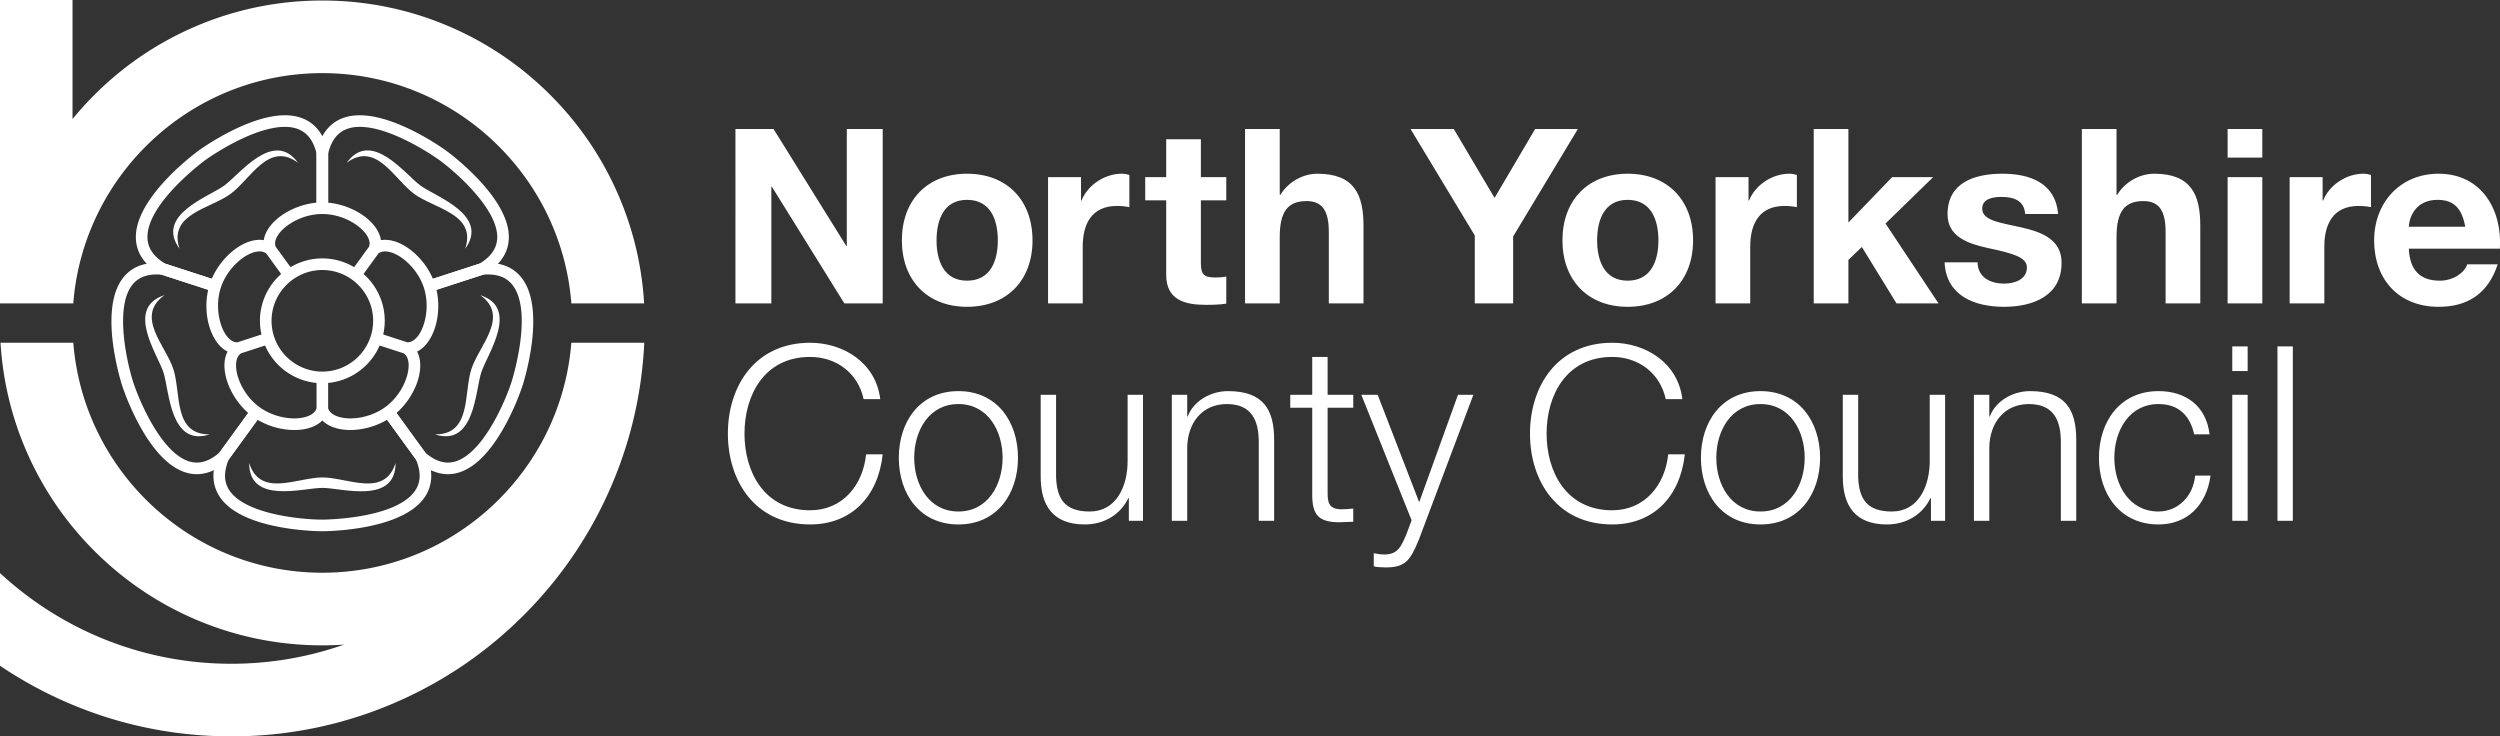 <svg xmlns="http://www.w3.org/2000/svg" width="2767.856" height="815.277" viewBox="0 0 2767.856 815.277"><rect x="0" y="0" width="2767.856" height="815.277" fill="#333333" stroke="none"/><g fill="#FFF"><path d="M814.248 142.856h42.175l80.566 129.5h.541v-129.5h39.744v193.035h-42.447L854.53 206.659h-.539v129.232h-39.743V142.856zM1070.681 192.331c44.068 0 72.455 29.199 72.455 73.807 0 44.34-28.387 73.539-72.455 73.539-43.799 0-72.186-29.199-72.186-73.539 0-44.608 28.387-73.807 72.186-73.807zm0 118.416c26.225 0 34.064-22.439 34.064-44.609 0-22.439-7.84-44.879-34.064-44.879-25.955 0-33.795 22.439-33.795 44.879 0 22.17 7.84 44.609 33.795 44.609zM1160.337 196.116h36.498v25.955h.541c7.029-17.574 25.955-29.74 44.609-29.74 2.703 0 5.949.541 8.381 1.352v35.688c-3.514-.811-9.191-1.352-13.789-1.352-28.115 0-37.848 20.277-37.848 44.881v62.992h-38.393V196.116zM1329.546 196.116h28.117v25.686h-28.117v69.211c0 12.977 3.244 16.221 16.221 16.221 4.057 0 7.842-.271 11.896-1.082v30.01c-6.49 1.082-14.871 1.354-22.441 1.354-23.52 0-44.068-5.408-44.068-33.254v-82.459h-23.25v-25.686h23.25v-41.904h38.393v41.903zM1378.454 142.856h38.391v72.727h.813c9.73-15.682 26.494-23.252 40.822-23.252 40.826 0 51.1 22.98 51.1 57.586v85.975h-38.393v-78.945c0-22.98-6.758-34.334-24.602-34.334-20.818 0-29.74 11.625-29.74 40.014v73.266h-38.391V142.856zM1632.8 260.731l-71.105-117.875h47.854l45.15 76.24 44.881-76.24h47.311l-71.645 118.957v74.078H1632.8v-75.16zM1802.042 192.331c44.068 0 72.455 29.199 72.455 73.807 0 44.34-28.387 73.539-72.455 73.539-43.799 0-72.186-29.199-72.186-73.539 0-44.608 28.387-73.807 72.186-73.807zm0 118.416c26.225 0 34.064-22.439 34.064-44.609 0-22.439-7.84-44.879-34.064-44.879-25.955 0-33.795 22.439-33.795 44.879 0 22.17 7.84 44.609 33.795 44.609zM1899.368 196.116h36.5v25.955h.539c7.029-17.574 25.955-29.74 44.611-29.74 2.701 0 5.947.541 8.379 1.352v35.688c-3.514-.811-9.191-1.352-13.787-1.352-28.117 0-37.852 20.277-37.852 44.881v62.992h-38.391V196.116zM2008.052 142.856h38.391v103.545l48.393-50.285h45.422l-52.721 51.367 58.666 88.408h-46.5l-38.391-62.453-14.869 14.33v48.123h-38.391V142.856zM2189.458 290.472c.271 16.762 14.33 23.52 29.469 23.52 11.084 0 25.145-4.324 25.145-17.844 0-11.623-15.951-15.68-43.529-21.627-22.168-4.865-44.338-12.707-44.338-37.311 0-35.688 30.82-44.879 60.83-44.879 30.553 0 58.668 10.273 61.643 44.609h-36.498c-1.082-14.869-12.438-18.924-26.225-18.924-8.65 0-21.359 1.621-21.359 12.977 0 13.787 21.627 15.682 43.527 20.816 22.441 5.137 44.34 13.248 44.34 39.203 0 36.768-31.902 48.664-63.805 48.664-32.443 0-64.074-12.166-65.697-49.205h36.497zM2304.897 142.856h38.393v72.727h.811c9.732-15.682 26.496-23.252 40.824-23.252 40.824 0 51.098 22.98 51.098 57.586v85.975h-38.391v-78.945c0-22.98-6.76-34.334-24.604-34.334-20.816 0-29.738 11.625-29.738 40.014v73.266h-38.393V142.856zM2504.688 174.487H2466.3v-31.631h38.389v31.631zm-38.388 21.629h38.389v139.775H2466.3V196.116zM2534.968 196.116h36.498v25.955h.541c7.029-17.574 25.953-29.74 44.609-29.74 2.703 0 5.947.541 8.381 1.352v35.688c-3.516-.811-9.191-1.352-13.787-1.352-28.117 0-37.852 20.277-37.852 44.881v62.992h-38.391V196.116zM2666.903 275.329c1.082 24.334 12.979 35.418 34.336 35.418 15.41 0 27.846-9.461 30.281-18.113h33.793c-10.814 32.984-33.793 47.043-65.426 47.043-44.068 0-71.375-30.281-71.375-73.539 0-41.904 28.928-73.807 71.375-73.807 47.582 0 70.564 40.014 67.861 82.998h-100.845zm62.453-24.33c-3.514-19.467-11.896-29.74-30.551-29.74-24.332 0-31.361 18.926-31.902 29.74h62.453z"/></g><g fill="#FFF"><path d="M956.187 441.942c-6.49-29.74-31.092-46.771-59.209-46.771-51.098 0-72.726 42.715-72.726 84.893 0 42.174 21.628 84.893 72.726 84.893 35.688 0 58.396-27.578 61.912-61.912h18.385c-5.137 47.313-35.146 77.592-80.297 77.592-60.83 0-91.11-47.852-91.11-100.572s30.28-100.572 91.11-100.572c36.498 0 72.727 21.898 77.594 62.451h-18.385zM1127.052 506.829c0 40.012-23.252 73.807-65.969 73.807s-65.969-33.795-65.969-73.807c0-40.014 23.252-73.809 65.969-73.809s65.969 33.795 65.969 73.809zm-114.905 0c0 29.738 16.223 59.479 48.936 59.479s48.934-29.74 48.934-59.479c0-29.74-16.221-59.48-48.934-59.48s-48.936 29.74-48.936 59.48zM1265.474 576.581h-15.68v-25.145h-.541c-8.922 18.656-27.307 29.199-48.125 29.199-35.146 0-48.934-20.547-48.934-52.988v-90.57h17.031v90.84c.813 25.141 10.275 38.391 37.311 38.391 29.199 0 41.904-27.576 41.904-55.965v-73.266h17.033v139.504zM1297.372 437.077h17.033v24.061h.541c6.219-16.762 24.873-28.117 44.609-28.117 39.203 0 51.098 20.547 51.098 53.803v89.758h-17.033v-87.055c0-24.063-7.84-42.178-35.416-42.178-27.037 0-43.258 20.549-43.799 47.855v81.377h-17.033V437.077zM1469.856 437.077h28.389v14.328h-28.389v94.084c0 11.086 1.623 17.574 13.789 18.387 4.867 0 9.734-.271 14.6-.813v14.598c-5.139 0-10.004.543-15.141.543-22.709 0-30.551-7.57-30.279-31.363v-95.436h-24.332v-14.328h24.332v-41.906h17.031v41.906zM1507.163 437.077h18.115l45.961 118.957 42.986-118.957h17.033l-60.561 160.863c-9.732 23.52-15.41 30.279-36.77 30.279-6.758-.271-10.271-.271-12.975-1.352V612.54c4.055.809 7.84 1.35 11.625 1.35 15.139 0 18.654-8.922 24.33-21.898l5.949-15.953-55.693-138.962zM1844.228 441.942c-6.49-29.74-31.092-46.771-59.209-46.771-51.098 0-72.727 42.715-72.727 84.893 0 42.174 21.629 84.893 72.727 84.893 35.688 0 58.398-27.578 61.912-61.912h18.383c-5.135 47.313-35.146 77.592-80.295 77.592-60.83 0-91.111-47.852-91.111-100.572s30.281-100.572 91.111-100.572c36.498 0 72.727 21.898 77.592 62.451h-18.383zM2015.091 506.829c0 40.012-23.25 73.807-65.967 73.807s-65.967-33.795-65.967-73.807c0-40.014 23.25-73.809 65.967-73.809s65.967 33.795 65.967 73.809zm-114.901 0c0 29.738 16.221 59.479 48.934 59.479s48.936-29.74 48.936-59.479c0-29.74-16.223-59.48-48.936-59.48s-48.934 29.74-48.934 59.48zM2153.515 576.581h-15.682v-25.145h-.539c-8.922 18.656-27.307 29.199-48.123 29.199-35.148 0-48.936-20.547-48.936-52.988v-90.57h17.031v90.84c.813 25.141 10.273 38.391 37.311 38.391 29.199 0 41.906-27.576 41.906-55.965v-73.266h17.031v139.504zM2185.413 437.077h17.033v24.061h.541c6.217-16.762 24.873-28.117 44.609-28.117 39.201 0 51.098 20.547 51.098 53.803v89.758h-17.033v-87.055c0-24.063-7.84-42.178-35.416-42.178-27.035 0-43.258 20.549-43.799 47.855v81.377h-17.033V437.077zM2429.272 480.876c-4.596-20.818-17.303-33.527-39.473-33.527-32.713 0-48.934 29.74-48.934 59.48 0 29.738 16.221 59.479 48.934 59.479 21.09 0 38.393-16.492 40.555-39.742h17.033c-4.598 33.523-26.496 54.07-57.588 54.07-42.717 0-65.965-33.795-65.965-73.807 0-40.014 23.248-73.809 65.965-73.809 29.74 0 52.721 15.951 56.506 47.855h-17.033zM2471.448 383.546h17.033v27.305h-17.033v-27.305zm0 53.531h17.033v139.504h-17.033V437.077zM2521.464 383.546h17.033v193.035h-17.033V383.546z"/></g><g fill="#FFF"><path d="M81.129 335.925C92.187 193.487 211.625 80.966 356.852 80.966s264.666 112.521 275.724 254.959h80.568c-2.404-40.547-11.574-79.934-27.402-117.352-17.98-42.512-43.713-80.684-76.48-113.451-32.771-32.77-70.943-58.504-113.453-76.484C451.774 10.015 405.024.569 356.852.569s-94.924 9.445-138.957 28.068c-42.51 17.98-80.682 43.715-113.451 76.484a360.845 360.845 0 0 0-24.154 26.701V.001H-.107v335.924h81.236zM632.549 379.444C621.34 521.735 501.973 634.091 356.852 634.091S92.366 521.735 81.157 379.444H.578c2.434 40.438 11.598 79.719 27.384 117.041 17.98 42.51 43.713 80.682 76.482 113.451 32.77 32.768 70.941 58.502 113.451 76.482 44.033 18.625 90.785 28.068 138.957 28.068 8.02 0 16.002-.268 23.938-.791-39.061 13.719-81.038 21.184-124.728 21.184-98.791 0-188.833-38.162-256.169-100.518V736.98c24.467 16.547 50.517 30.689 77.98 42.307 56.459 23.881 116.41 35.988 178.188 35.988s121.729-12.107 178.188-35.988c54.514-23.057 103.462-56.057 145.488-98.082 42.027-42.027 75.027-90.977 98.084-145.49 21.045-49.756 32.941-102.229 35.471-156.271h-80.743z"/></g><path fill="#FFF" d="M135.33 427.215c1.297 3.992 32.342 97.77 82.518 97.77 11.505 0 22.946-4.91 34.007-14.59.361-.314.685-.67.966-1.057l36.181-49.799a65.47 65.47 0 0 1-5.367-3.5 66.067 66.067 0 0 1-5.023-4.051l-35.75 49.203c-8.471 7.264-16.884 10.947-25.015 10.947-33.935 0-62.254-64.17-70.315-88.936-6.826-21.008-20.464-81.141-1.848-106.762 6.951-9.568 17.787-13.613 33.13-12.369l57.838 18.793a65.775 65.775 0 0 1 1.674-6.184 65.487 65.487 0 0 1 2.301-6.031l-58.545-19.022a6.392 6.392 0 0 0-1.403-.287 77.18 77.18 0 0 0-7.001-.328c-16.852 0-29.766 6.015-38.385 17.878-26.237 36.114-1.061 114.944.037 118.325z"/><path fill="#FFF" d="M471.341 501.787l-36.18-49.799a65.987 65.987 0 0 1-4.988 4.023 65.797 65.797 0 0 1-5.405 3.525l35.749 49.205c5.686 13.631 5.458 24.803-.691 34.133-21.1 32.016-102.081 32.43-102.938 32.432-22.683 0-85.392-5.828-102.937-32.432-6.153-9.332-6.383-20.502-.697-34.133l35.749-49.203a65.642 65.642 0 0 1-5.367-3.5 65.607 65.607 0 0 1-5.023-4.053l-36.183 49.801a6.386 6.386 0 0 0-.708 1.246c-7.691 17.951-7.185 33.734 1.506 46.912 24.908 37.771 110.047 38.205 113.703 38.205 3.61 0 88.71-.434 113.612-38.195 8.692-13.182 9.198-28.967 1.505-46.922a6.352 6.352 0 0 0-.707-1.245z"/><path fill="#FFF" d="M475.429 316.637a65.839 65.839 0 0 1 1.686 6.23l57.842-18.793c15.341-1.236 26.181 2.799 33.134 12.363 22.406 30.822-1.591 105.969-1.813 106.652l-.037.111c-8.038 24.736-36.342 88.936-70.324 88.936-8.129 0-16.54-3.682-25.008-10.943l-35.748-49.203a65.763 65.763 0 0 1-4.988 4.021 65.447 65.447 0 0 1-5.405 3.525l36.183 49.801c.282.389.605.744.966 1.059 11.058 9.678 22.497 14.586 34 14.586 50.18 0 81.242-93.818 82.517-97.742l.037-.111c1.084-3.336 26.25-82.127.017-118.234-8.621-11.865-21.538-17.88-38.394-17.88a77.24 77.24 0 0 0-7.003.328 6.392 6.392 0 0 0-1.403.287l-58.542 19.021a65.594 65.594 0 0 1 2.283 5.986z"/><path fill="#FFF" d="M356.861 230.527c2.153 0 4.306.111 6.447.322v-60.82c4.73-19.896 16.194-29.569 35.028-29.569 37.033 0 87.398 36.24 87.936 36.63 18.351 13.333 65.659 54.906 64.215 86.742-.506 11.167-6.887 20.34-19.499 28.025l-57.843 18.794a65.413 65.413 0 0 1 2.283 5.986 65.839 65.839 0 0 1 1.686 6.23l58.542-19.021a6.368 6.368 0 0 0 1.305-.592c16.774-10.002 25.642-23.07 26.357-38.84 2.049-45.197-66.575-95.592-69.532-97.74-2.195-1.595-54.231-39.059-95.451-39.059-25.227 0-41.726 13.92-47.713 40.254a6.43 6.43 0 0 0-.16 1.424v61.554a65.45 65.45 0 0 1 6.399-.32z"/><path fill="#FFF" d="M150.449 264.406c.715 15.771 9.585 28.842 26.362 38.846.411.246.849.443 1.305.592l58.538 19.021a65.775 65.775 0 0 1 1.674-6.184 65.708 65.708 0 0 1 2.301-6.031l-57.844-18.796c-12.612-7.685-18.995-16.858-19.504-28.022-1.748-38.304 63.522-86.236 64.134-86.682l.083-.06c.504-.366 50.841-36.625 87.942-36.625 18.833 0 30.296 9.671 35.025 29.563v60.817a65.69 65.69 0 0 1 6.397-.319c2.153 0 4.306.111 6.447.322v-61.557c0-.479-.054-.956-.16-1.424-5.986-26.33-22.484-40.247-47.71-40.247-41.23 0-93.296 37.483-95.446 39.045l-.083.06c-2.92 2.123-71.51 52.493-69.461 97.681z"/><g fill="#FFF"><path d="M437.951 512.639c0 46.283-59.668 27.523-81.025 27.523-21.395 0-81.063 18.521-81.063-27.523 12.27 38.76 53.155 15.959 81.063 15.959 27.906 0 68.756 22.8 81.025-15.959zM531.706 326.758c44.018 14.303 7.737 65.254 1.136 85.564-6.611 20.348-7.435 82.818-51.224 68.592 40.654.307 31.603-45.623 40.227-72.164s42.932-58.346 9.861-81.992zM383.895 180.15c27.205-37.443 64.45 12.807 81.729 25.359 17.308 12.576 76.467 32.664 49.403 69.914 12.856-38.57-33.623-44.154-56.201-60.557-22.577-16.404-42.223-58.863-74.931-34.716zM198.786 275.423c-27.204-37.443 32.096-57.338 49.375-69.893 17.308-12.574 54.693-62.631 81.757-25.381-32.709-24.145-52.383 18.334-74.96 34.736-22.578 16.404-69.028 21.968-56.172 60.538zM232.195 480.914c-44.019 14.303-44.613-48.244-51.214-68.557-6.61-20.346-42.664-71.369 1.125-85.6-33.07 23.648 1.248 55.484 9.873 82.025 8.623 26.544-.439 72.439 40.216 72.132z"/></g><path fill="#FFF" d="M240.142 378.889c3.419 4.705 7.452 8.201 11.816 10.367-2.009 3.832-3.181 8.365-3.41 13.434-.91 20.084 12.259 44.705 31.314 58.545 12.989 9.434 29.771 14.844 46.043 14.844 13.499 0 24.401-3.865 30.982-10.566 6.579 6.697 17.478 10.563 30.972 10.563 16.05 0 33.28-5.559 46.091-14.867 19.035-13.836 32.188-38.445 31.277-58.516-.23-5.068-1.401-9.602-3.41-13.434 4.362-2.168 8.392-5.664 11.808-10.367 11.712-16.123 14.967-42.539 7.913-64.24-8.659-26.636-33.93-49.14-55.183-49.14-1.582 0-3.124.131-4.616.386-.632-4.269-2.346-8.612-5.131-12.835-11.065-16.778-36.187-28.956-59.734-28.956h-.012c-23.53.004-48.636 12.181-59.697 28.954-2.785 4.224-4.5 8.568-5.131 12.837a27.45 27.45 0 0 0-4.612-.385c-21.263 0-46.542 22.524-55.201 49.186-7.045 21.682-3.786 48.078 7.921 64.19zm110.321 73.052c-2.435 8.318-14.646 11.293-24.559 11.293-13.42 0-27.811-4.633-38.495-12.393-17.725-12.873-26.641-34.119-26.031-47.572.26-5.734 2.097-9.795 5.463-12.08l2.565-.834 24.058-7.816c9.808 22.648 31.397 39.041 56.998 41.414v27.988zm-49.814-96.759c0-16.363 7.029-31.111 18.221-41.398a56.61 56.61 0 0 1 10.387-7.557 55.875 55.875 0 0 1 27.628-7.283 55.867 55.867 0 0 1 27.626 7.283 56.352 56.352 0 0 1 10.388 7.557c11.192 10.285 18.222 25.035 18.222 41.398a55.721 55.721 0 0 1-5.104 23.363c-8.037 17.52-24.807 30.221-44.709 32.494a56.32 56.32 0 0 1-6.424.379c-2.172 0-4.313-.137-6.422-.379-19.903-2.273-36.673-14.975-44.71-32.492a55.721 55.721 0 0 1-3.989-12.211 56.328 56.328 0 0 1-1.114-11.154zm125.748 95.634c-10.696 7.771-25.103 12.412-38.54 12.412-9.909 0-22.116-2.971-24.549-11.287v-27.99c25.601-2.371 47.189-18.766 56.997-41.412l26.628 8.652c3.364 2.287 5.2 6.348 5.461 12.082.611 13.444-8.293 34.676-25.997 47.543zm-7.438-170.148c2-1.556 4.427-2.313 7.395-2.313 14.104 0 35.476 17.221 42.967 40.266 6.467 19.896 1.689 42.012-6.089 52.719-2.531 3.484-6.667 7.639-11.993 7.639a9.15 9.15 0 0 1-.332-.006l-26.633-8.652a69.008 69.008 0 0 0 1.691-15.139c0-20.631-9.101-39.164-23.485-51.832l16.479-22.682zM307.887 260.13c7.408-11.235 27.091-23.178 48.976-23.182l.01-6.422v6.422c21.903 0 41.6 11.945 49.012 23.184 3.16 4.792 4.061 9.157 2.682 12.986l-16.466 22.663a68.64 68.64 0 0 0-35.215-9.682 68.639 68.639 0 0 0-35.217 9.684l-16.465-22.664c-1.379-3.829-.478-8.196 2.683-12.989zm-63.451 58.534c7.492-23.07 28.873-40.308 42.984-40.308 2.965 0 5.39.757 7.39 2.312l16.479 22.682c-14.384 12.67-23.485 31.203-23.485 51.832 0 5.201.597 10.264 1.692 15.141l-26.625 8.65c-5.492.166-9.752-4.074-12.338-7.635-7.775-10.699-12.554-32.795-6.097-52.674z"/></svg>
